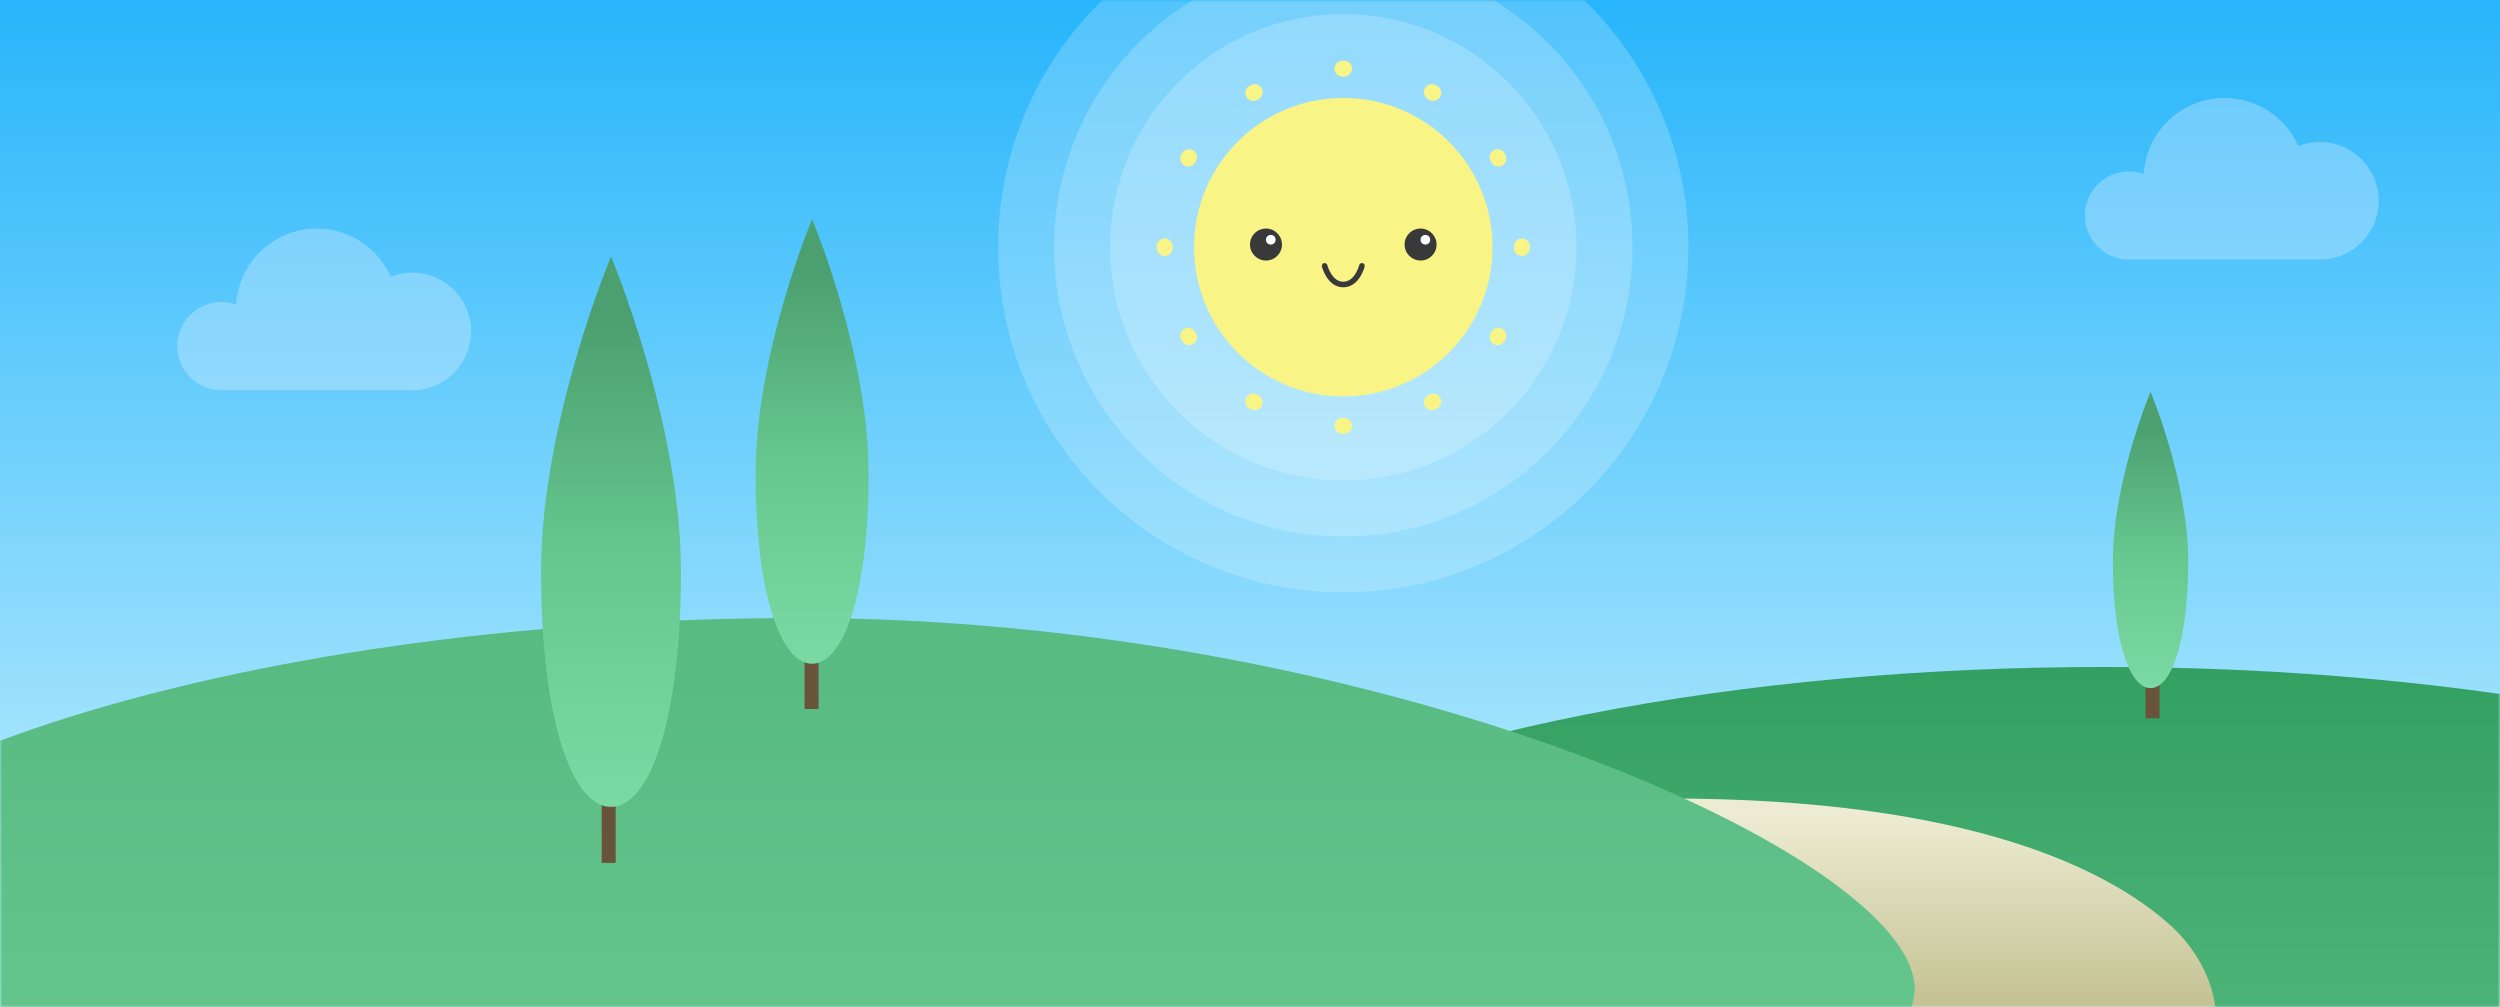 <svg width="536" height="216" viewBox="0 0 536 216" fill="none" xmlns="http://www.w3.org/2000/svg">
<rect x="0" y="0" width="536" height="216" fill="#808080" stroke="none"/>
<g clip-path="url(#clip0_3_66)">
<rect width="536" height="216" fill="url(#paint0_linear_3_66)"/>
<mask id="mask0_3_66" style="mask-type:alpha" maskUnits="userSpaceOnUse" x="0" y="0" width="536" height="216">
<rect width="536" height="216" fill="#D9D9D9"/>
</mask>
<g mask="url(#mask0_3_66)">
<circle cx="288" cy="53" r="50" fill="white" fill-opacity="0.2"/>
<circle cx="288" cy="53" r="62" fill="white" fill-opacity="0.2"/>
<circle cx="288" cy="53" r="74" fill="white" fill-opacity="0.2"/>
<circle cx="288" cy="53" r="32" fill="#F9F486"/>
<path fill-rule="evenodd" clip-rule="evenodd" d="M287.822 13C287.881 13 287.941 13 288 13C288.059 13 288.119 13 288.178 13C289.122 13.005 289.884 13.773 289.88 14.717C289.876 15.661 289.107 16.423 288.163 16.419C288.109 16.419 288.054 16.419 288 16.419C287.946 16.419 287.891 16.419 287.837 16.419C286.893 16.423 286.124 15.661 286.12 14.717C286.116 13.773 286.878 13.005 287.822 13ZM270.482 18.899C270.951 19.719 270.668 20.763 269.848 21.232C269.754 21.286 269.661 21.34 269.567 21.395C268.752 21.871 267.705 21.597 267.229 20.782C266.753 19.967 267.027 18.92 267.842 18.443C267.944 18.384 268.047 18.324 268.149 18.266C268.969 17.797 270.013 18.08 270.482 18.899ZM305.518 18.899C305.987 18.08 307.031 17.797 307.851 18.266C307.953 18.324 308.056 18.384 308.158 18.443C308.973 18.92 309.247 19.967 308.771 20.782C308.295 21.597 307.248 21.871 306.433 21.395C306.339 21.34 306.246 21.286 306.152 21.232C305.332 20.763 305.049 19.719 305.518 18.899ZM255.782 32.229C256.597 32.705 256.871 33.752 256.395 34.567C256.34 34.661 256.286 34.755 256.232 34.848C255.763 35.668 254.719 35.952 253.9 35.482C253.08 35.013 252.796 33.969 253.266 33.149C253.324 33.047 253.384 32.944 253.443 32.842C253.92 32.027 254.967 31.753 255.782 32.229ZM320.218 32.229C321.033 31.753 322.08 32.027 322.557 32.842C322.616 32.944 322.676 33.047 322.734 33.149C323.204 33.969 322.92 35.013 322.101 35.482C321.281 35.952 320.237 35.668 319.768 34.848C319.714 34.755 319.66 34.661 319.605 34.567C319.129 33.752 319.403 32.705 320.218 32.229ZM249.717 51.12C250.661 51.124 251.423 51.893 251.419 52.837C251.419 52.891 251.419 52.946 251.419 53C251.419 53.054 251.419 53.109 251.419 53.163C251.423 54.107 250.661 54.876 249.717 54.88C248.773 54.884 248.005 54.122 248 53.178C248 53.119 248 53.059 248 53C248 52.941 248 52.881 248 52.822C248.005 51.878 248.773 51.116 249.717 51.12ZM326.283 51.12C327.227 51.116 327.995 51.878 328 52.822C328 52.881 328 52.941 328 53C328 53.059 328 53.119 328 53.178C327.995 54.122 327.227 54.884 326.283 54.88C325.339 54.876 324.577 54.107 324.581 53.163C324.581 53.109 324.581 53.054 324.581 53C324.581 52.946 324.581 52.891 324.581 52.837C324.577 51.893 325.339 51.124 326.283 51.12ZM253.9 70.518C254.719 70.049 255.763 70.332 256.232 71.152C256.286 71.246 256.34 71.339 256.395 71.433C256.871 72.248 256.597 73.295 255.782 73.771C254.967 74.247 253.92 73.973 253.443 73.158C253.384 73.056 253.324 72.953 253.266 72.851C252.796 72.031 253.08 70.987 253.9 70.518ZM322.101 70.518C322.92 70.987 323.204 72.031 322.734 72.851C322.676 72.953 322.616 73.056 322.557 73.158C322.08 73.973 321.033 74.247 320.218 73.771C319.403 73.295 319.129 72.248 319.605 71.433C319.66 71.339 319.714 71.246 319.768 71.152C320.237 70.332 321.281 70.049 322.101 70.518ZM267.229 85.218C267.705 84.403 268.752 84.129 269.567 84.605C269.661 84.66 269.754 84.714 269.848 84.768C270.668 85.237 270.951 86.281 270.482 87.1C270.013 87.92 268.969 88.204 268.149 87.734C268.047 87.676 267.944 87.616 267.842 87.557C267.027 87.08 266.753 86.033 267.229 85.218ZM308.771 85.218C309.247 86.033 308.973 87.08 308.158 87.557C308.056 87.616 307.953 87.676 307.851 87.734C307.031 88.204 305.987 87.92 305.518 87.1C305.049 86.281 305.332 85.237 306.152 84.768C306.246 84.714 306.339 84.66 306.433 84.605C307.248 84.129 308.295 84.403 308.771 85.218ZM286.12 91.283C286.124 90.339 286.893 89.577 287.837 89.581C287.891 89.581 287.946 89.581 288 89.581C288.054 89.581 288.109 89.581 288.163 89.581C289.107 89.577 289.876 90.339 289.88 91.283C289.884 92.227 289.122 92.996 288.178 93C288.144 93 288.109 93 288.074 93C288.049 93 288.025 93 288 93C287.941 93 287.881 93 287.822 93C286.878 92.996 286.116 92.227 286.12 91.283Z" fill="#F9F486"/>
<path fill-rule="evenodd" clip-rule="evenodd" d="M284.582 56.854C284.502 56.533 284.176 56.338 283.855 56.418C283.533 56.498 283.338 56.824 283.418 57.145L284 57C283.418 57.145 283.418 57.145 283.418 57.145L283.42 57.152L283.423 57.164L283.433 57.204C283.443 57.238 283.457 57.286 283.475 57.346C283.511 57.466 283.566 57.635 283.641 57.836C283.791 58.236 284.027 58.775 284.366 59.318C285.035 60.388 286.194 61.6 288 61.6C289.806 61.6 290.965 60.388 291.634 59.318C291.974 58.775 292.209 58.236 292.359 57.836C292.434 57.635 292.489 57.466 292.525 57.346C292.544 57.286 292.557 57.238 292.567 57.204L292.577 57.164L292.581 57.152L292.582 57.147C292.582 57.146 292.582 57.145 292 57L292.582 57.147C292.662 56.825 292.467 56.498 292.146 56.418C291.824 56.338 291.499 56.533 291.418 56.854M291.418 56.854L291.417 56.859L291.41 56.886C291.403 56.91 291.392 56.948 291.377 56.998C291.347 57.096 291.3 57.24 291.235 57.414C291.104 57.764 290.902 58.225 290.616 58.682C290.035 59.612 289.194 60.4 288 60.4C286.806 60.4 285.965 59.612 285.384 58.682C285.099 58.225 284.896 57.764 284.765 57.414C284.7 57.24 284.653 57.096 284.623 56.998C284.608 56.948 284.597 56.91 284.591 56.886L284.583 56.859L284.582 56.854C284.582 56.854 284.582 56.854 284.582 56.854" fill="#393939"/>
<circle cx="271.429" cy="52.429" r="3.429" fill="#393939"/>
<circle cx="272.457" cy="51.4" r="1.029" fill="white"/>
<circle cx="304.571" cy="52.429" r="3.429" fill="#393939"/>
<circle cx="305.6" cy="51.4" r="1.029" fill="white"/>
<ellipse cx="451" cy="219" rx="222" ry="76" fill="url(#paint1_linear_3_66)"/>
<path d="M379.907 215.5C398.407 206.5 391.407 198.5 379.907 187C373.664 180.757 364.612 175.082 357.407 171.193C423.407 171.193 452.407 187 464.907 198C476.585 208.277 480.407 226 464.907 238C439.746 257.479 319.407 259.5 291.407 269C269.007 276.6 282.074 304.5 291.407 317.5C251.407 321.5 171.407 327.1 171.407 317.5C171.407 305.5 159.031 281.261 190.407 259.5C221.407 238 361.407 224.5 379.907 215.5Z" fill="url(#paint2_linear_3_66)"/>
<path d="M410.5 212C410.5 240.443 301.04 248 176.5 248C51.96 248 -49 224.943 -49 196.5C-49 168.057 46.96 132.5 171.5 132.5C296.04 132.5 410.5 183.557 410.5 212Z" fill="url(#paint3_linear_3_66)"/>
<line x1="130.5" y1="77" x2="130.5" y2="185" stroke="#69533A" stroke-width="3"/>
<path d="M146 122.567C146 154.527 139.284 173 131 173C122.716 173 116 154.527 116 122.567C116 90.607 131 55 131 55C131 55 146 90.607 146 122.567Z" fill="url(#paint4_linear_3_66)"/>
<line x1="174" y1="64.769" x2="174" y2="152" stroke="#69533A" stroke-width="3"/>
<path d="M186.231 101.573C186.231 127.387 180.807 142.308 174.115 142.308C167.424 142.308 162 127.387 162 101.573C162 75.76 174.115 47 174.115 47C174.115 47 186.231 75.76 186.231 101.573Z" fill="url(#paint5_linear_3_66)"/>
<line x1="461.5" y1="95.846" x2="461.5" y2="154" stroke="#69533A" stroke-width="3"/>
<path d="M469.154 120.382C469.154 137.591 465.538 147.538 461.077 147.538C456.616 147.538 453 137.591 453 120.382C453 103.173 461.077 84 461.077 84C461.077 84 469.154 103.173 469.154 120.382Z" fill="url(#paint6_linear_3_66)"/>
</g>
<path fill-rule="evenodd" clip-rule="evenodd" d="M47.45 83.65C42.231 83.65 38 79.419 38 74.2C38 68.981 42.231 64.75 47.45 64.75C48.566 64.75 49.636 64.943 50.63 65.298C51.161 56.208 58.701 49 67.925 49C75.002 49 81.088 53.243 83.778 59.325C85.209 58.76 86.768 58.45 88.4 58.45C95.359 58.45 101 64.091 101 71.05C101 78.009 95.359 83.65 88.4 83.65H67.925H47.45Z" fill="#F3F4FF" fill-opacity="0.3"/>
<path fill-rule="evenodd" clip-rule="evenodd" d="M456.45 55.65C451.231 55.65 447 51.419 447 46.2C447 40.981 451.231 36.75 456.45 36.75C457.566 36.75 458.636 36.943 459.63 37.298C460.161 28.208 467.701 21 476.925 21C484.002 21 490.088 25.244 492.778 31.325C494.209 30.76 495.768 30.45 497.4 30.45C504.359 30.45 510 36.091 510 43.05C510 50.009 504.359 55.65 497.4 55.65H476.925H456.45Z" fill="#F3F4FF" fill-opacity="0.3"/>
</g>
<defs>
<linearGradient id="paint0_linear_3_66" x1="268" y1="0" x2="268" y2="216" gradientUnits="userSpaceOnUse">
<stop stop-color="#27B5FB"/>
<stop offset="1" stop-color="#CDF3FE"/>
</linearGradient>
<linearGradient id="paint1_linear_3_66" x1="451" y1="143" x2="451" y2="295" gradientUnits="userSpaceOnUse">
<stop stop-color="#339F61"/>
<stop offset="1" stop-color="#69C991"/>
</linearGradient>
<linearGradient id="paint2_linear_3_66" x1="322.074" y1="167" x2="322.074" y2="322.801" gradientUnits="userSpaceOnUse">
<stop offset="0.047" stop-color="#EDECD3"/>
<stop offset="0.354" stop-color="#BDBB88"/>
</linearGradient>
<linearGradient id="paint3_linear_3_66" x1="176.5" y1="145" x2="176.5" y2="248" gradientUnits="userSpaceOnUse">
<stop stop-color="#58BB82"/>
<stop offset="1" stop-color="#69C991"/>
</linearGradient>
<linearGradient id="paint4_linear_3_66" x1="131" y1="55" x2="131" y2="173" gradientUnits="userSpaceOnUse">
<stop offset="0.122" stop-color="#4CA070"/>
<stop offset="0.551" stop-color="#67C88F"/>
<stop offset="1" stop-color="#7BDAA3"/>
</linearGradient>
<linearGradient id="paint5_linear_3_66" x1="174.115" y1="47" x2="174.115" y2="142.308" gradientUnits="userSpaceOnUse">
<stop offset="0.122" stop-color="#4CA070"/>
<stop offset="0.551" stop-color="#67C88F"/>
<stop offset="1" stop-color="#7BDAA3"/>
</linearGradient>
<linearGradient id="paint6_linear_3_66" x1="461.077" y1="84" x2="461.077" y2="147.538" gradientUnits="userSpaceOnUse">
<stop offset="0.122" stop-color="#4CA070"/>
<stop offset="0.551" stop-color="#67C88F"/>
<stop offset="1" stop-color="#7BDAA3"/>
</linearGradient>
<clipPath id="clip0_3_66">
<rect width="536" height="216" fill="white"/>
</clipPath>
</defs>
</svg>
